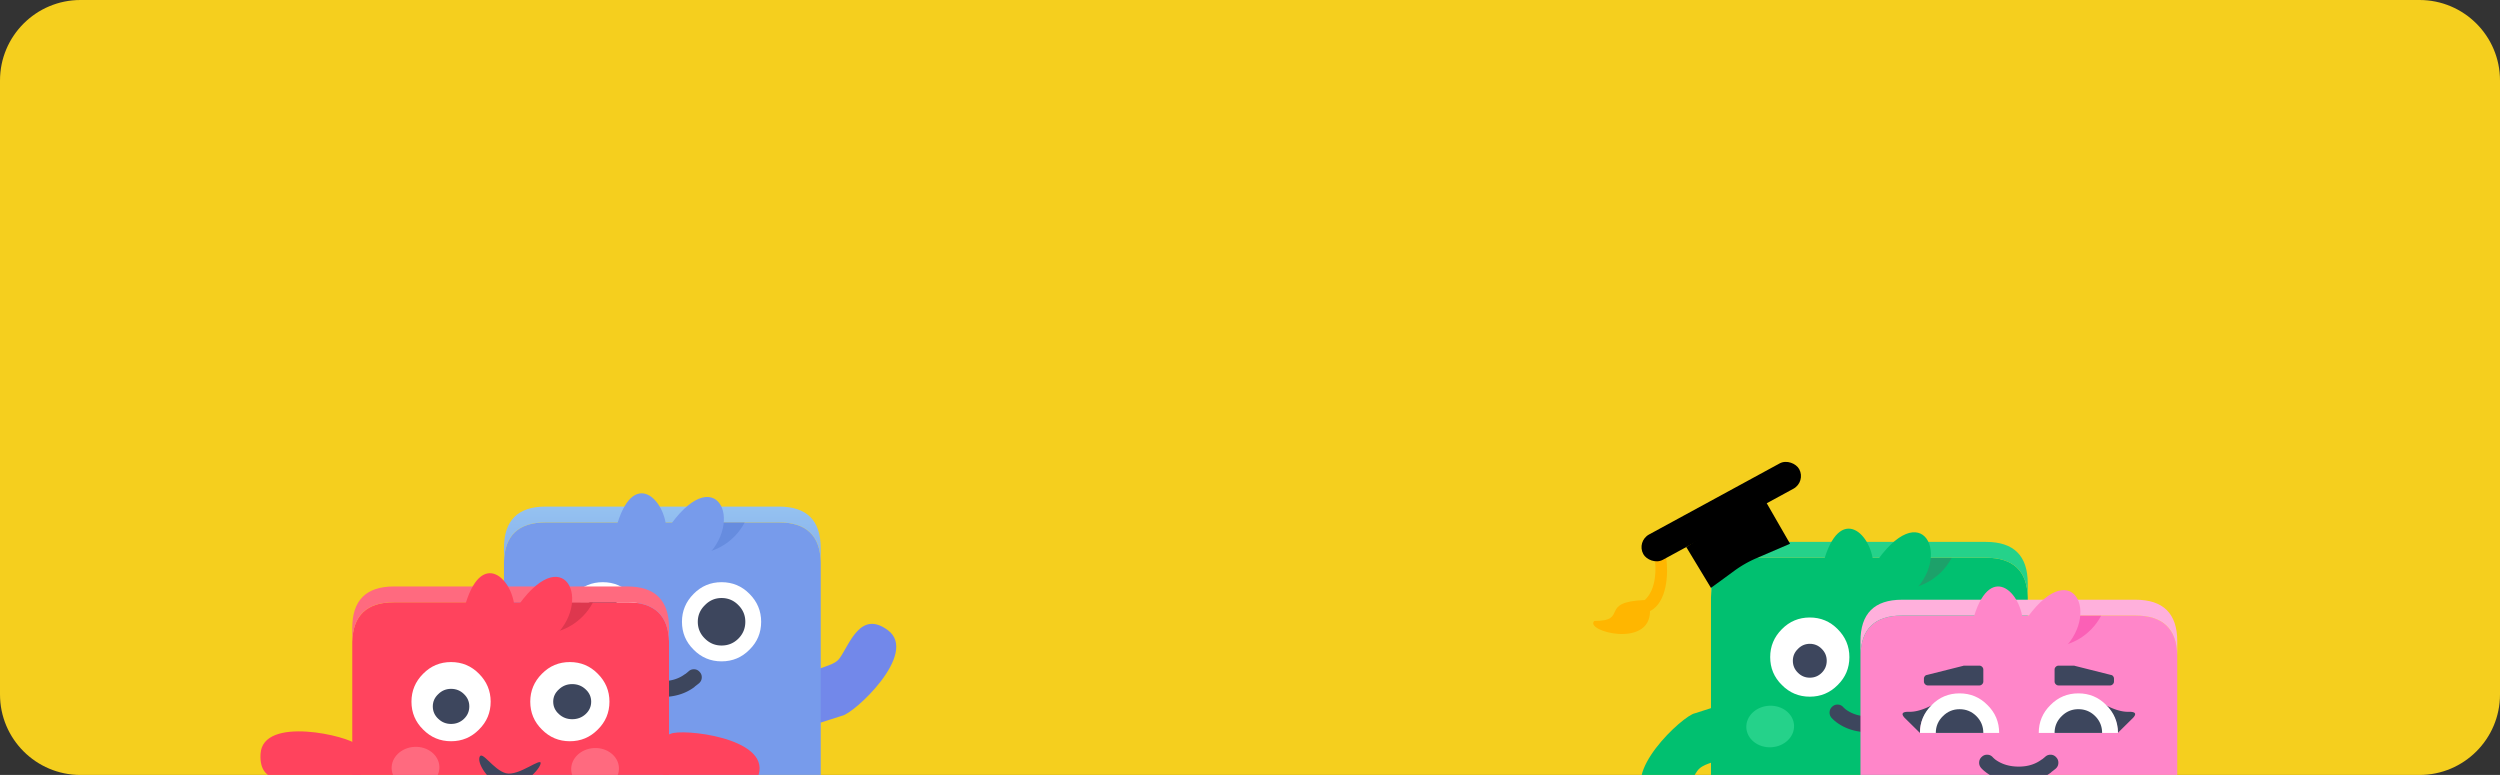 <svg width="1242" height="385" fill="none" xmlns="http://www.w3.org/2000/svg"><rect width="100%" height="100%" fill="#333333" stroke="none"/><g clip-path="url(#clip0_536_442)"><path d="M0 40C0 17.909 17.909 0 40 0h1162c22.09 0 40 17.909 40 40v305c0 22.091-17.91 40-40 40H40c-22.091 0-40-17.909-40-40V40z" fill="#F5CF1E"/><path d="M219.584 379.263c13.581 10.185 18.936-6.601 23.937-13.755 1.327-1.898 3.465-2.916 5.644-3.703l10.201-3.682-6.137-24.787-10.819 3.473c-5.833.942-38.213 30.914-22.826 42.454zm221.575-66.135c-13.581-10.185-18.936 6.601-23.937 13.754-1.327 1.899-3.465 2.917-5.644 3.703l-10.201 3.683 6.137 24.786 10.819-3.473c5.833-.941 38.213-30.913 22.826-42.453z" fill="#7288EA"/><path d="M407.744 279.202c-.328-13.111-7.246-19.666-20.754-19.666H271.024c-13.442 0-20.328 6.555-20.655 19.666v110.035c.327 13.177 7.213 19.765 20.655 19.765H386.99c13.508 0 20.426-6.588 20.754-19.765V279.202z" fill="#779BEB"/><path d="M285.586 295.029c-3.869 3.868-5.803 8.49-5.803 13.865 0 5.441 1.934 10.063 5.803 13.865 3.803 3.868 8.426 5.802 13.868 5.802 5.443 0 10.066-1.934 13.869-5.802 3.869-3.802 5.803-8.424 5.803-13.865 0-5.375-1.934-9.997-5.803-13.865-3.803-3.868-8.426-5.801-13.869-5.801-5.442 0-10.065 1.933-13.868 5.801z" fill="#fff"/><path d="M307.815 317.253c2.295-2.295 3.443-5.081 3.443-8.359 0-3.212-1.148-5.965-3.443-8.26-2.295-2.36-5.082-3.54-8.361-3.54-3.213 0-5.967 1.18-8.262 3.54-2.36 2.295-3.541 5.048-3.541 8.26 0 3.278 1.181 6.064 3.541 8.359 2.295 2.294 5.049 3.441 8.262 3.441 3.279 0 6.066-1.147 8.361-3.441z" fill="#3D465D"/><path d="M344.601 295.029c-3.868 3.868-5.803 8.49-5.803 13.865 0 5.441 1.935 10.063 5.803 13.865 3.804 3.868 8.427 5.802 13.869 5.802 5.443 0 10.066-1.934 13.869-5.802 3.869-3.802 5.803-8.424 5.803-13.865 0-5.375-1.934-9.997-5.803-13.865-3.803-3.868-8.426-5.801-13.869-5.801-5.442 0-10.065 1.933-13.869 5.801z" fill="#fff"/><path d="M366.831 317.253c2.295-2.295 3.442-5.081 3.442-8.359 0-3.212-1.147-5.965-3.442-8.26-2.295-2.36-5.082-3.54-8.361-3.54-3.213 0-5.967 1.18-8.262 3.54-2.361 2.295-3.541 5.048-3.541 8.26 0 3.278 1.18 6.064 3.541 8.359 2.295 2.294 5.049 3.441 8.262 3.441 3.279 0 6.066-1.147 8.361-3.441zm-21.738 23.993v-.099c.787-.59 1.541-1.18 2.263-1.77.786-.721 1.213-1.606 1.278-2.655.066-1.114-.262-2.065-.983-2.851-.722-.853-1.607-1.311-2.656-1.377-1.115-.066-2.066.262-2.853.983-.524.459-1.081.918-1.672 1.377h-.098c-3.148 2.36-6.951 3.54-11.41 3.54-4.59 0-8.491-1.18-11.704-3.54a16.073 16.073 0 01-1.082-.983c-.722-.853-1.607-1.311-2.656-1.377-1.115-.066-2.066.262-2.853.983-.852.721-1.311 1.639-1.377 2.754-.065 1.049.263 1.999.984 2.851.59.656 1.311 1.311 2.164 1.967.065 0 .098.033.098.098 4.525 3.409 10 5.114 16.426 5.114 6.295 0 11.672-1.672 16.131-5.015z" fill="#3D465D"/><path d="M386.99 259.536c13.508 0 20.426 6.555 20.754 19.666v-6.883c0-13.767-6.918-20.65-20.754-20.65H271.024c-13.77 0-20.655 6.883-20.655 20.65v6.883c.327-13.111 7.213-19.666 20.655-19.666H386.99z" fill="url(#paint0_linear_536_442)"/><path d="M369.928 259.636c-5.773 10.812-15.921 14.431-20.273 14.89l4.238-14.89h16.035z" fill="#668CDF"/><path d="M331.041 263.731c24.327-36.904 39.896-4.318 18.416 14.107-28.213 12.069-40.752-5.029-43.495-15.087 8.228-31.348 25.079-14.498 25.079.98z" fill="#779BEB"/><path d="M129.433 374.569c-.943 16.949 15.995 12.095 24.721 12.289 2.315.051 4.349 1.266 6.211 2.643l8.722 6.446 17.222-18.853-8.891-7.076c-4.018-4.332-46.916-14.654-47.985 4.551zm247.485 10.181c-4.719 16.307-19.096 6.121-27.394 3.417-2.203-.718-4.523-.245-6.737.438l-10.363 3.197-10.013-23.491 10.731-3.735c5.226-2.758 49.123 1.698 43.776 20.174z" fill="#FF435D"/><path d="M332.376 318.889c-.328-13.111-7.246-19.667-20.754-19.667H195.657c-13.443 0-20.328 6.556-20.656 19.667v110.035c.328 13.176 7.213 19.765 20.656 19.765h115.965c13.508 0 20.426-6.589 20.754-19.765V318.889z" fill="#FF435D"/><path d="M210.218 334.716c-3.868 3.868-5.803 8.489-5.803 13.865 0 5.441 1.935 10.063 5.803 13.865 3.804 3.868 8.426 5.801 13.869 5.801s10.065-1.933 13.869-5.801c3.869-3.802 5.803-8.424 5.803-13.865 0-5.376-1.934-9.997-5.803-13.865-3.804-3.868-8.426-5.802-13.869-5.802s-10.065 1.934-13.869 5.802z" fill="#fff"/><path d="M230.51 357.112c1.763-1.696 2.644-3.754 2.644-6.176 0-2.373-.881-4.408-2.644-6.103-1.763-1.744-3.904-2.616-6.423-2.616-2.468 0-4.584.872-6.347 2.616-1.813 1.695-2.72 3.73-2.72 6.103 0 2.422.907 4.48 2.72 6.176 1.763 1.695 3.879 2.543 6.347 2.543 2.519 0 4.66-.848 6.423-2.543z" fill="#3D465D"/><path d="M269.234 334.716c-3.869 3.868-5.803 8.489-5.803 13.865 0 5.441 1.934 10.063 5.803 13.865 3.803 3.868 8.426 5.801 13.869 5.801 5.442 0 10.065-1.933 13.868-5.801 3.869-3.802 5.804-8.424 5.804-13.865 0-5.376-1.935-9.997-5.804-13.865-3.803-3.868-8.426-5.802-13.868-5.802-5.443 0-10.066 1.934-13.869 5.802z" fill="#fff"/><path d="M290.949 354.758c1.833-1.695 2.75-3.755 2.75-6.177 0-2.374-.917-4.409-2.75-6.105-1.834-1.744-4.061-2.616-6.681-2.616-2.567 0-4.768.872-6.602 2.616-1.886 1.696-2.829 3.731-2.829 6.105 0 2.422.943 4.482 2.829 6.177 1.834 1.696 4.035 2.544 6.602 2.544 2.62 0 4.847-.848 6.681-2.544z" fill="#3D465D"/><path d="M311.622 299.222c13.508 0 20.426 6.556 20.754 19.667v-6.884c0-13.766-6.918-20.65-20.754-20.65H195.657c-13.771 0-20.656 6.884-20.656 20.65v6.884c.328-13.111 7.213-19.667 20.656-19.667h115.965z" fill="#FF6A7F"/><ellipse cx="206.425" cy="381.357" rx="11.868" ry="10.325" transform="rotate(-2.81 206.425 381.357)" fill="#FF6A7F"/><ellipse cx="295.632" cy="381.949" rx="11.868" ry="10.325" transform="rotate(-2.81 295.632 381.949)" fill="#FF6A7F"/><path d="M294.561 299.322c-5.773 10.813-15.921 14.432-20.273 14.89l4.237-14.89h16.036z" fill="#DE374E"/><path d="M255.673 303.417c24.327-36.904 39.896-4.318 18.417 14.107-28.213 12.07-40.753-5.029-43.496-15.086 8.229-31.348 25.079-14.499 25.079.979z" fill="#FF435D"/><path d="M268.538 379.527c-1.069 3.989-11.626 13.42-17.983 11.717-6.357-1.704-13.441-10.973-12.372-14.962 1.068-3.989 6.797 6.16 13.154 7.864 6.357 1.703 18.27-8.608 17.201-4.619z" fill="#3D465D"/><path d="M819.232 396.809c13.581 10.185 18.936-6.601 23.936-13.754 1.327-1.899 3.466-2.917 5.644-3.703l10.201-3.683-6.137-24.786-10.818 3.473c-5.834.941-38.214 30.913-22.826 42.453zm232.468-43.926c-5.27-16.137-19.29-5.468-27.5-2.483-2.17.793-4.51.398-6.74-.209l-10.47-2.842-9.207 23.817 10.857 3.368c5.31 2.579 49.03-3.367 43.06-21.651z" fill="#01C070"/><path d="M1007.39 296.749c-.33-13.111-7.24-19.667-20.753-19.667H870.672c-13.443 0-20.328 6.556-20.656 19.667v110.035c.328 13.176 7.213 19.765 20.656 19.765h115.965c13.513 0 20.423-6.589 20.753-19.765V296.749z" fill="#01C070"/><path d="M885.233 312.575c-3.868 3.868-5.803 8.49-5.803 13.865 0 5.441 1.935 10.063 5.803 13.865 3.804 3.868 8.426 5.802 13.869 5.802s10.065-1.934 13.869-5.802c3.869-3.802 5.803-8.424 5.803-13.865 0-5.375-1.934-9.997-5.803-13.865-3.804-3.868-8.426-5.802-13.869-5.802s-10.065 1.934-13.869 5.802z" fill="#fff"/><path d="M905.062 334.22c1.636-1.635 2.454-3.621 2.454-5.958 0-2.289-.818-4.252-2.454-5.888-1.636-1.682-3.623-2.523-5.96-2.523-2.29 0-4.253.841-5.889 2.523-1.683 1.636-2.525 3.599-2.525 5.888 0 2.337.842 4.323 2.525 5.958 1.636 1.636 3.599 2.454 5.889 2.454 2.337 0 4.324-.818 5.96-2.454z" fill="#3D465D"/><path d="M944.249 312.575c-3.869 3.868-5.803 8.49-5.803 13.865 0 5.441 1.934 10.063 5.803 13.865 3.803 3.868 8.426 5.802 13.869 5.802 5.442 0 10.065-1.934 13.868-5.802 3.869-3.802 5.804-8.424 5.804-13.865 0-5.375-1.935-9.997-5.804-13.865-3.803-3.868-8.426-5.802-13.868-5.802-5.443 0-10.066 1.934-13.869 5.802z" fill="#fff"/><path d="M969.49 332.34c1.62-1.619 2.43-3.586 2.43-5.9 0-2.267-.81-4.211-2.43-5.831-1.62-1.666-3.588-2.499-5.902-2.499-2.268 0-4.212.833-5.832 2.499-1.667 1.62-2.5 3.564-2.5 5.831 0 2.314.833 4.281 2.5 5.9 1.62 1.62 3.564 2.43 5.832 2.43 2.314 0 4.282-.81 5.902-2.43zm-24.749 26.452v-.099c.787-.59 1.541-1.18 2.262-1.77.787-.721 1.213-1.606 1.279-2.655.065-1.114-.263-2.065-.984-2.851-.721-.853-1.606-1.312-2.656-1.377-1.114-.066-2.065.262-2.852.983-.525.459-1.082.918-1.672 1.377h-.099c-3.147 2.36-6.95 3.54-11.409 3.54-4.59 0-8.492-1.18-11.705-3.54a16.576 16.576 0 01-1.082-.983c-.721-.853-1.606-1.312-2.656-1.377-1.114-.066-2.065.262-2.852.983-.853.721-1.312 1.639-1.377 2.754-.066 1.048.262 1.999.983 2.851.591.656 1.312 1.311 2.164 1.967.066 0 .099.033.099.098 4.524 3.409 10 5.114 16.426 5.114 6.295 0 11.672-1.672 16.131-5.015z" fill="#3D465D"/><path d="M986.637 277.082c13.513 0 20.423 6.556 20.753 19.667v-6.884c0-13.766-6.92-20.65-20.753-20.65H870.672c-13.771 0-20.656 6.884-20.656 20.65v6.884c.328-13.111 7.213-19.667 20.656-19.667h115.965z" fill="#25D28A"/><ellipse cx="879.43" cy="360.927" rx="11.868" ry="10.325" transform="rotate(-2.81 879.43 360.927)" fill="#25D28A"/><ellipse cx="970.787" cy="361.851" rx="11.868" ry="10.325" transform="rotate(-2.81 970.787 361.851)" fill="#25D28A"/><path d="M969.576 277.182c-5.773 10.812-15.921 14.432-20.274 14.89l4.238-14.89h16.036z" fill="#1DA16A"/><path d="M930.688 281.277c24.327-36.904 39.896-4.318 18.417 14.107-28.214 12.069-40.753-5.029-43.496-15.086 8.229-31.349 25.079-14.499 25.079.979z" fill="#01C070"/><rect x="1054.14" y="306.622" width="7.023" height="80.441" rx="3.512" transform="rotate(19.985 1054.14 306.622)" fill="#000"/><path d="M819.731 303.582c8.673-4.337 9.034-19.026 8.131-25.829l-.807-3.732-5.092 2.935c.882 4.802 1.147 15.753-4.853 21.14-23.317.937-7.658 10.408-25.085 10.408-5.033 4.973 27.706 13.785 27.706-4.922z" fill="#FFB600"/><path d="M850.004 292.06l-12.275-20.301 38.378-24.543 13.186 22.914-16.731 7.192a55.971 55.971 0 00-10.934 6.24l-11.624 8.498z" fill="#000"/><rect x="812.955" y="268.959" width="88.202" height="14.322" rx="7.161" transform="rotate(-28.557 812.955 268.959)" fill="#000"/><path d="M1081.66 325.476c-.33-13.111-7.25-19.667-20.76-19.667H944.937c-13.443 0-20.328 6.556-20.656 19.667v110.035c.328 13.176 7.213 19.765 20.656 19.765H1060.9c13.51 0 20.43-6.589 20.76-19.765V325.476z" fill="#FF86C9"/><path d="M958.953 351.643a18.02 18.02 0 013.344-2.655c-5.639 3.278-10.36 4.819-14.164 4.622-3.082 0-3.737.983-1.967 2.95l7.672 7.572c0-4.917 1.705-9.08 5.115-12.489zm84.687-2.655c1.18.721 2.3 1.606 3.34 2.655 3.41 3.409 5.12 7.572 5.12 12.489l7.67-7.572c1.77-1.967 1.12-2.95-1.97-2.95-3.8.197-8.52-1.344-14.16-4.622z" fill="#3D465D"/><path d="M987.379 350.267c-3.803-3.868-8.426-5.802-13.869-5.802-5.442 0-10.065 1.934-13.868 5.802-3.869 3.802-5.804 8.423-5.804 13.865h39.344c0-5.442-1.934-10.063-5.803-13.865z" fill="#fff"/><path d="M981.871 355.773c-2.295-2.294-5.082-3.441-8.361-3.441-3.213 0-5.967 1.147-8.262 3.441-2.361 2.295-3.541 5.081-3.541 8.359h23.606c0-3.278-1.147-6.064-3.442-8.359z" fill="#3D465D"/><path d="M1046.39 350.267c-3.8-3.868-8.42-5.802-13.86-5.802-5.45 0-10.07 1.934-13.87 5.802-3.87 3.802-5.81 8.423-5.81 13.865h39.35c0-5.442-1.94-10.063-5.81-13.865z" fill="#fff"/><path d="M1040.89 355.773c-2.3-2.294-5.09-3.441-8.36-3.441-3.22 0-5.97 1.147-8.27 3.441-2.36 2.295-3.54 5.081-3.54 8.359h23.61c0-3.278-1.15-6.064-3.44-8.359zm-85.085-17.208c0 .524.197.983.591 1.377.393.393.852.59 1.377.59h25.573c.525 0 .984-.197 1.377-.59.394-.394.59-.853.59-1.377v-5.9c0-.525-.196-.983-.59-1.377-.393-.393-.852-.59-1.377-.59h-7.574c-.196 0-.36.033-.491.099l-18 4.523c-.459.065-.82.295-1.082.688a1.832 1.832 0 00-.394 1.18v1.377zm65.505 1.377c.4.393.86.59 1.38.59h25.57c.53 0 .99-.197 1.38-.59.39-.394.59-.853.59-1.377v-1.377c0-.459-.13-.852-.39-1.18-.27-.393-.63-.623-1.08-.688l-18-4.523c-.14-.066-.3-.099-.5-.099h-7.57c-.52 0-.98.197-1.38.59-.39.394-.59.852-.59 1.377v5.9c0 .524.2.983.59 1.377zm-2.26 43.758v-.099c.79-.59 1.54-1.18 2.26-1.77.79-.721 1.22-1.606 1.28-2.655.07-1.114-.26-2.065-.98-2.851-.72-.852-1.61-1.311-2.66-1.377-1.11-.065-2.06.262-2.85.983-.52.459-1.08.918-1.67 1.377h-.1c-3.15 2.36-6.95 3.54-11.41 3.54-4.591 0-8.492-1.18-11.705-3.54a16.049 16.049 0 01-1.082-.983c-.721-.852-1.607-1.311-2.656-1.377-1.115-.065-2.065.262-2.852.983-.853.722-1.312 1.639-1.377 2.754-.066 1.049.262 1.999.983 2.851.59.656 1.312 1.312 2.164 1.967.066 0 .099.033.099.098 4.524 3.409 9.999 5.114 16.426 5.114 6.29 0 11.67-1.672 16.13-5.015z" fill="#3D465D"/><path d="M1060.9 305.809c13.51 0 20.43 6.556 20.76 19.667v-6.884c0-13.766-6.92-20.65-20.76-20.65H944.937c-13.771 0-20.656 6.884-20.656 20.65v6.884c.328-13.111 7.213-19.667 20.656-19.667H1060.9z" fill="#FFB0DC"/><path d="M1043.84 305.909c-5.77 10.812-15.92 14.432-20.27 14.89l4.24-14.89h16.03z" fill="#FB60B6"/><path d="M1004.95 310.004c24.33-36.904 39.9-4.318 18.42 14.107-28.213 12.07-40.753-5.029-43.496-15.086 8.229-31.349 25.076-14.499 25.076.979z" fill="#FF86C9"/></g><defs><linearGradient id="paint0_linear_536_442" x1="328.564" y1="251.177" x2="328.564" y2="336.727" gradientUnits="userSpaceOnUse"><stop stop-color="#95C2F0"/><stop offset="1" stop-color="#6B8EE9"/></linearGradient><clipPath id="clip0_536_442"><path fill="#fff" d="M0 0h1242v385H0z"/></clipPath></defs></svg>